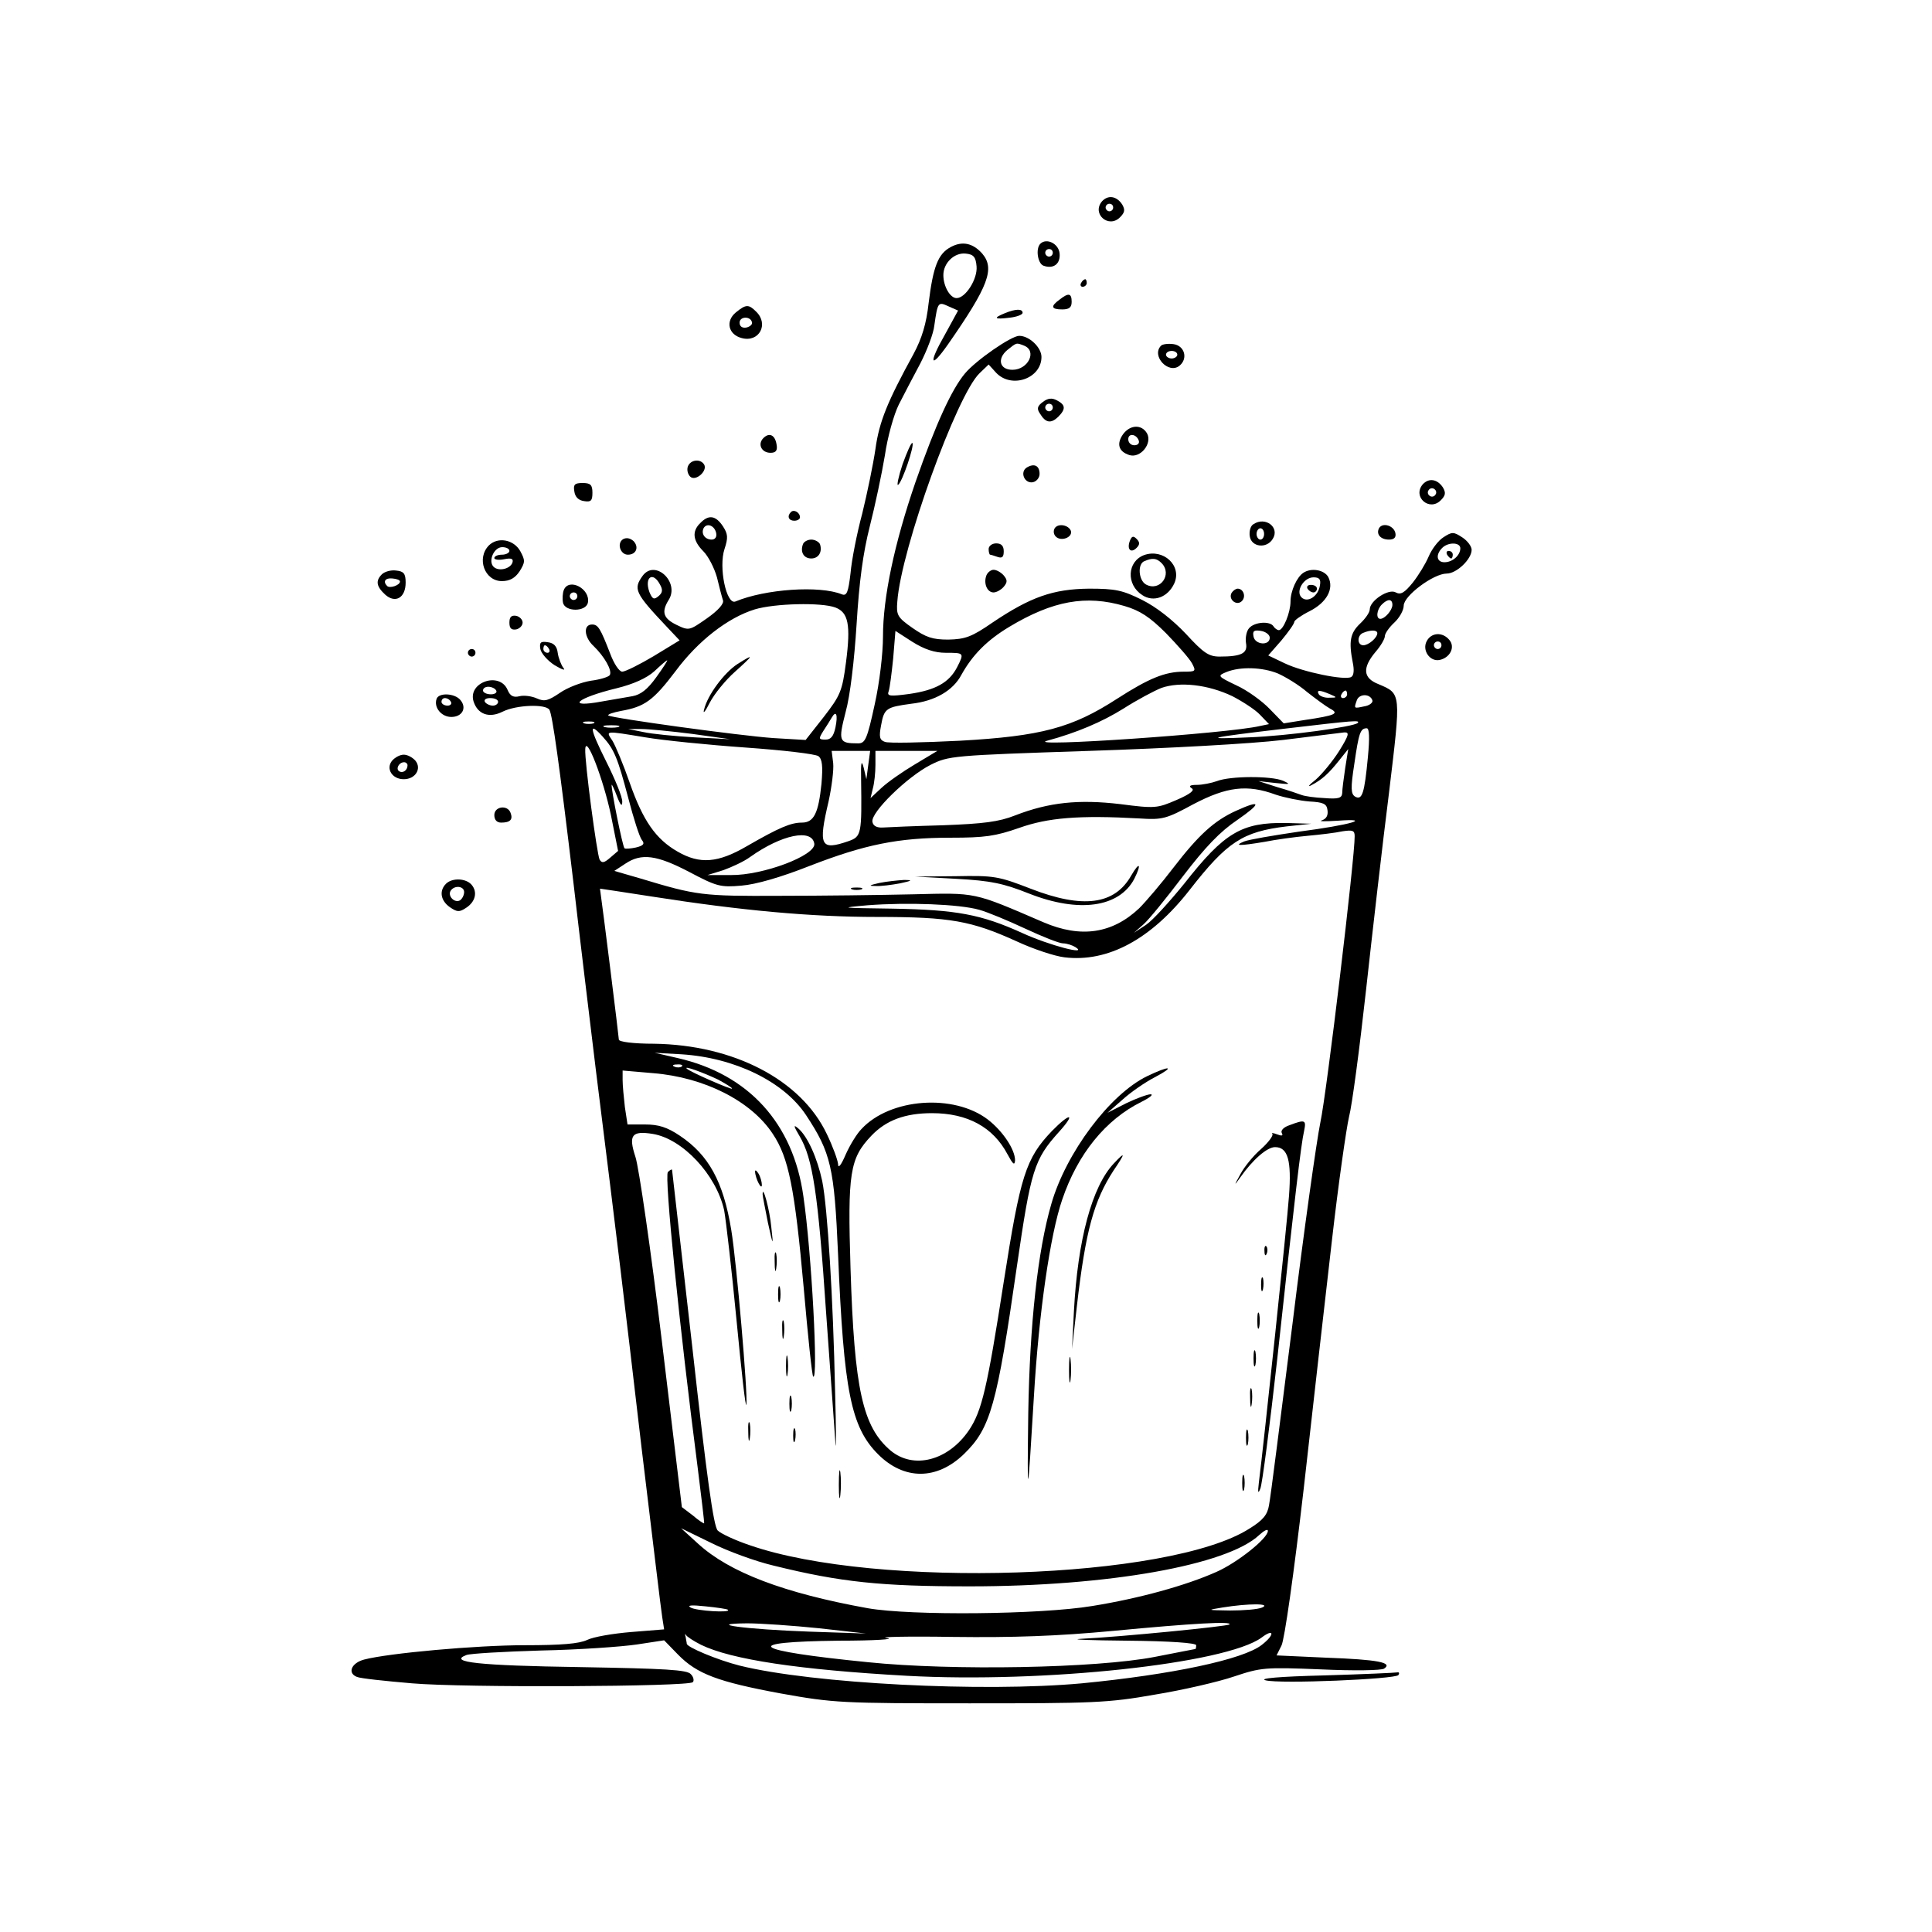 <?xml version="1.0" standalone="no"?>
<!DOCTYPE svg PUBLIC "-//W3C//DTD SVG 20010904//EN"
 "http://www.w3.org/TR/2001/REC-SVG-20010904/DTD/svg10.dtd">
<svg version="1.0" xmlns="http://www.w3.org/2000/svg"
 width="512pt" height="512pt" viewBox="0 0 512 512"
 preserveAspectRatio="xMidYMid meet">
<g transform="translate(0,512) scale(0.1,-0.1)"
fill="#000" stroke="none">
<path d="M2920 4586 c-27 -33 18 -72 48 -42 13 13 14 20 6 34 -15 23 -38 26
-54 8z m30 -16 c0 -5 -4 -10 -10 -10 -5 0 -10 5 -10 10 0 6 5 10 10 10 6 0 10
-4 10 -10z"/>
<path d="M2519 4465 c-33 -18 -46 -51 -58 -148 -6 -55 -18 -94 -40 -135 -69
-126 -91 -179 -101 -252 -6 -41 -22 -118 -35 -171 -14 -52 -28 -123 -31 -158
-6 -51 -10 -61 -23 -56 -59 24 -203 14 -282 -19 -24 -10 -45 91 -29 139 10 30
9 40 -4 60 -19 29 -38 32 -60 9 -23 -22 -20 -47 8 -75 13 -13 29 -44 36 -69 6
-25 13 -52 16 -61 3 -9 -13 -27 -43 -48 -46 -32 -47 -33 -80 -17 -35 17 -41
34 -21 66 30 47 -36 109 -69 64 -25 -35 -21 -45 64 -135 l34 -36 -69 -42 c-37
-22 -75 -41 -83 -41 -8 0 -22 21 -32 48 -26 67 -32 77 -48 77 -24 0 -21 -34 4
-57 29 -28 50 -65 43 -77 -3 -5 -26 -12 -50 -15 -25 -4 -62 -18 -82 -32 -31
-21 -41 -24 -61 -15 -13 6 -34 9 -46 6 -16 -4 -25 0 -32 17 -21 49 -106 20
-90 -31 11 -34 41 -45 77 -27 36 18 114 21 124 5 8 -14 26 -142 64 -461 16
-139 43 -361 59 -493 61 -489 73 -589 121 -1000 28 -231 52 -434 55 -451 l5
-32 -87 -7 c-49 -4 -101 -13 -117 -21 -21 -10 -68 -14 -165 -14 -129 0 -361
-21 -426 -38 -34 -9 -45 -36 -19 -46 9 -4 75 -11 146 -17 138 -12 731 -9 744
3 4 4 2 14 -5 21 -9 12 -68 15 -294 19 -267 4 -351 13 -301 32 10 4 99 9 198
12 100 2 214 10 254 16 l72 11 37 -38 c50 -51 105 -72 273 -103 139 -25 161
-26 500 -26 326 0 366 1 490 23 74 12 169 34 210 48 72 24 82 25 230 19 87 -4
161 -3 168 2 24 16 -16 24 -154 29 l-131 6 13 26 c8 15 33 191 59 416 24 215
58 512 75 660 17 149 38 295 45 325 8 30 28 181 45 335 17 154 44 390 61 524
32 267 33 262 -28 288 -41 16 -43 43 -8 85 14 16 25 35 25 42 0 7 11 23 25 36
14 13 25 33 25 45 0 26 79 85 114 85 26 0 66 38 66 63 0 9 -11 24 -25 33 -23
15 -27 15 -50 0 -14 -9 -31 -32 -39 -51 -8 -19 -27 -50 -42 -69 -22 -27 -32
-33 -45 -26 -19 11 -69 -22 -69 -45 0 -8 -12 -25 -26 -38 -26 -25 -30 -47 -19
-103 4 -19 3 -34 -4 -38 -16 -10 -128 13 -176 36 l-44 21 35 40 c19 23 34 44
34 49 0 4 18 17 40 28 46 23 66 60 50 91 -11 19 -45 25 -66 11 -17 -11 -34
-48 -34 -76 0 -29 -19 -76 -31 -76 -4 0 -11 5 -14 10 -9 15 -51 12 -65 -5 -7
-8 -10 -26 -8 -39 5 -27 -11 -36 -70 -36 -29 0 -43 10 -89 60 -35 37 -78 71
-116 90 -52 26 -71 30 -141 30 -95 -1 -155 -22 -256 -90 -55 -38 -72 -44 -117
-45 -42 0 -59 6 -95 31 -40 28 -43 34 -40 70 10 139 158 548 218 605 l24 23
20 -22 c41 -43 120 -15 120 42 0 25 -32 56 -59 56 -21 0 -115 -65 -144 -100
-35 -42 -77 -133 -131 -288 -56 -163 -86 -305 -86 -409 0 -44 -9 -122 -22
-180 -20 -92 -25 -103 -44 -103 -51 0 -53 5 -33 83 12 43 23 137 29 232 7 114
17 189 35 260 14 55 32 140 40 188 7 49 24 109 37 135 13 26 39 75 57 109 18
35 35 80 37 100 9 63 10 64 38 51 l25 -11 -35 -64 c-44 -77 -39 -93 8 -26 108
155 125 201 91 241 -25 28 -53 34 -84 17z m69 -51 c3 -33 -29 -84 -53 -84 -17
0 -35 31 -35 61 0 32 29 60 59 57 21 -2 27 -9 29 -34z m126 -210 c35 -14 11
-64 -31 -64 -34 0 -41 29 -14 52 26 21 24 20 45 12z m-816 -497 c2 -10 -3 -17
-12 -17 -18 0 -29 16 -21 31 9 14 29 6 33 -14z m1972 -40 c0 -19 -21 -37 -42
-37 -21 0 -24 20 -6 38 16 16 48 15 48 -1z m-2121 -96 c8 -14 7 -22 -4 -31
-12 -10 -16 -8 -24 11 -14 39 9 56 28 20z m1749 -2 c-4 -29 -33 -48 -49 -32
-16 16 6 53 32 53 15 0 20 -5 17 -21z m-518 -55 c41 -12 67 -29 110 -72 31
-32 62 -67 69 -80 11 -21 10 -22 -22 -22 -50 0 -93 -18 -177 -72 -119 -77
-201 -99 -416 -111 -100 -5 -190 -7 -199 -3 -14 5 -16 13 -10 44 8 45 14 48
80 57 63 7 111 35 133 77 29 52 67 91 127 127 115 69 203 85 305 55z m710 3
c0 -14 -20 -37 -32 -37 -12 0 -10 24 4 38 16 16 28 15 28 -1z m-1476 -7 c34
-13 41 -45 28 -145 -10 -77 -15 -88 -59 -145 l-48 -61 -85 5 c-88 6 -430 53
-438 60 -2 3 13 8 34 12 62 11 85 27 144 105 60 81 139 142 210 164 53 16 177
19 214 5z m293 -120 c48 0 49 0 29 -39 -21 -40 -57 -60 -126 -70 -52 -7 -60
-6 -55 7 3 8 8 48 12 87 l6 73 45 -29 c32 -20 59 -29 89 -29z m858 40 c0 -22
-39 -19 -43 3 -3 15 1 18 20 15 12 -2 23 -10 23 -18z m285 12 c0 -12 -23 -32
-37 -32 -17 0 -17 27 0 33 19 8 37 8 37 -1z m-1911 -117 c-23 -32 -41 -46 -63
-50 -17 -3 -53 -9 -81 -14 -97 -18 -68 9 39 35 45 11 80 27 100 45 17 16 32
29 34 29 2 0 -11 -20 -29 -45z m1648 10 c20 -9 55 -30 77 -49 23 -18 50 -38
61 -44 25 -13 14 -18 -67 -30 l-56 -9 -37 38 c-20 21 -60 50 -89 63 -50 24
-50 25 -26 35 37 15 96 13 137 -4z m-121 -60 c27 -14 61 -36 73 -49 l24 -25
-24 -5 c-85 -20 -629 -57 -564 -39 78 21 146 50 202 85 36 23 81 47 101 55 49
17 123 9 188 -22z m-1951 15 c3 -5 -3 -10 -14 -10 -12 0 -21 5 -21 10 0 6 6
10 14 10 8 0 18 -4 21 -10z m2210 -10 c19 -8 19 -9 -2 -9 -12 -1 -25 4 -28 9
-7 12 2 12 30 0z m45 0 c0 -5 -5 -10 -11 -10 -5 0 -7 5 -4 10 3 6 8 10 11 10
2 0 4 -4 4 -10z m67 -16 c2 -6 -8 -14 -22 -16 -28 -6 -27 -6 -19 17 7 17 35
17 41 -1z m-2317 -4 c0 -5 -6 -10 -14 -10 -8 0 -18 5 -21 10 -3 6 3 10 14 10
12 0 21 -4 21 -10z m894 -68 c-5 -23 -12 -32 -26 -32 -19 0 -19 2 -6 23 8 12
18 28 22 35 12 21 17 8 10 -26z m-641 11 c-7 -2 -19 -2 -25 0 -7 3 -2 5 12 5
14 0 19 -2 13 -5z m2025 1 c-11 -10 -183 -34 -287 -38 -132 -6 -110 -1 94 23
187 22 200 23 193 15z m-1960 -11 c-10 -2 -26 -2 -35 0 -10 3 -2 5 17 5 19 0
27 -2 18 -5z m-41 -25 c31 -34 40 -57 68 -163 14 -54 30 -104 36 -111 8 -10 5
-15 -16 -20 -14 -3 -28 -4 -30 -2 -5 4 -36 158 -34 168 0 3 7 -11 14 -30 9
-24 14 -29 14 -15 1 12 -19 60 -43 108 -44 88 -46 106 -9 65z m238 7 l100 -14
-95 5 c-52 3 -113 9 -135 14 l-40 8 35 0 c19 0 80 -6 135 -13z m1790 -62 c-9
-95 -15 -115 -34 -104 -11 7 -12 22 -2 86 12 83 16 95 33 95 7 0 8 -25 3 -77z
m-1915 53 c47 -8 166 -20 265 -27 99 -7 186 -17 194 -23 10 -8 12 -26 8 -73
-8 -78 -20 -103 -52 -103 -29 0 -60 -13 -145 -62 -77 -45 -125 -49 -184 -15
-58 33 -92 82 -127 182 -17 49 -38 99 -46 112 -18 27 -22 27 87 9z m1839 -36
c-17 -27 -45 -61 -62 -76 -18 -14 -23 -21 -12 -15 29 15 47 32 74 66 l24 30
-8 -50 c-4 -27 -8 -57 -8 -67 -1 -13 -10 -16 -47 -13 -25 1 -52 5 -60 8 -8 3
-37 13 -65 21 l-50 16 45 -5 c39 -4 42 -4 20 6 -31 13 -139 13 -175 -1 -14 -5
-38 -10 -53 -10 -18 0 -23 -3 -14 -9 9 -5 -3 -15 -40 -31 -51 -22 -57 -23
-149 -11 -110 13 -189 5 -279 -30 -43 -17 -84 -22 -190 -26 -74 -2 -146 -5
-160 -6 -16 -1 -26 4 -28 15 -5 25 93 120 154 151 48 24 56 25 419 37 213 7
431 19 515 29 80 10 153 19 162 20 15 1 13 -7 -13 -49z m-1930 -170 l19 -95
-21 -18 c-16 -14 -22 -15 -28 -5 -7 14 -40 260 -38 293 2 40 48 -80 68 -175z
m682 133 l-5 -38 -7 30 c-6 23 -8 15 -7 -30 2 -145 1 -152 -33 -164 -75 -26
-81 -13 -53 106 8 37 14 83 12 101 l-4 32 51 0 51 0 -5 -37z m123 1 c-32 -19
-72 -47 -88 -62 l-29 -27 6 25 c4 14 7 42 7 63 l0 37 82 0 82 0 -60 -36z m957
-80 c24 -8 64 -16 89 -18 37 -2 46 -6 48 -23 2 -14 -3 -23 -15 -27 -10 -3 9
-3 42 -1 95 7 35 -11 -103 -29 -68 -10 -133 -21 -145 -26 -29 -12 -12 -12 54
-1 30 6 81 13 114 16 33 3 75 8 93 12 27 4 32 2 32 -13 1 -52 -74 -681 -91
-759 -10 -49 -44 -290 -74 -535 -31 -245 -58 -460 -62 -479 -4 -25 -16 -40
-52 -62 -211 -135 -990 -160 -1324 -44 -39 13 -77 31 -85 39 -11 11 -29 141
-67 483 -29 257 -54 470 -54 473 -1 2 -6 -1 -11 -6 -10 -10 31 -414 79 -784
10 -80 18 -146 17 -147 -1 -1 -15 8 -30 21 l-29 22 -53 440 c-29 241 -61 461
-70 488 -19 58 -10 70 46 61 79 -13 168 -108 189 -202 5 -27 20 -158 33 -293
13 -135 24 -235 26 -222 4 30 -26 377 -40 462 -21 129 -60 199 -136 250 -34
23 -57 30 -92 30 l-47 0 -7 46 c-3 26 -6 58 -6 72 l0 25 81 -7 c136 -11 260
-74 317 -161 42 -63 58 -142 82 -409 11 -126 22 -232 25 -234 14 -14 -4 328
-26 478 -27 193 -145 323 -333 366 l-61 14 71 -4 c141 -9 271 -72 330 -161 66
-100 75 -138 85 -370 15 -361 34 -457 106 -529 69 -69 156 -69 228 1 70 68 87
129 140 498 37 254 45 282 112 356 45 50 29 51 -19 2 -70 -73 -84 -119 -128
-400 -44 -283 -58 -342 -92 -393 -55 -81 -147 -105 -208 -54 -74 63 -96 162
-106 482 -8 254 -2 292 55 352 39 41 89 60 161 60 94 0 162 -37 200 -109 14
-26 19 -31 20 -16 0 29 -33 78 -72 108 -90 69 -259 57 -335 -25 -12 -12 -31
-43 -42 -68 -12 -28 -20 -38 -20 -25 -1 11 -14 47 -30 80 -68 143 -246 236
-458 239 -54 0 -93 5 -93 11 0 7 -42 345 -50 400 0 0 62 -9 138 -21 236 -37
421 -54 597 -54 193 0 249 -10 370 -65 43 -20 100 -39 126 -42 115 -14 230 48
332 179 99 127 140 154 257 168 l65 7 -66 2 c-118 2 -164 -25 -270 -160 -39
-48 -84 -98 -102 -110 l-32 -21 25 22 c14 12 61 70 105 128 59 77 98 118 144
149 65 45 64 55 -4 24 -57 -26 -98 -63 -165 -150 -32 -42 -73 -90 -91 -108
-71 -67 -154 -80 -254 -37 -188 81 -176 78 -345 74 -85 -2 -245 -4 -355 -4
-204 -1 -219 1 -368 46 l-69 20 29 19 c43 29 84 23 170 -22 72 -38 82 -41 138
-36 38 3 104 22 180 52 147 57 235 75 374 75 91 0 119 4 182 26 76 27 158 34
319 25 61 -4 71 -1 143 38 88 46 142 53 218 25z m-1223 -130 c4 -31 -136 -84
-221 -83 l-62 0 42 13 c22 8 55 23 71 35 83 59 164 76 170 35z m437 -175 c22
-6 77 -29 122 -50 45 -21 90 -39 100 -39 10 0 25 -5 33 -10 36 -23 -70 5 -140
37 -110 50 -175 62 -345 65 -139 2 -144 2 -65 9 105 8 242 3 295 -12z m-788
-415 c-3 -3 -12 -4 -19 -1 -8 3 -5 6 6 6 11 1 17 -2 13 -5z m96 -35 c20 -11
37 -21 37 -24 0 -4 -111 44 -120 53 -9 9 45 -11 83 -29z m147 -1288 c178 -44
285 -55 520 -55 366 0 682 56 767 136 13 12 23 17 23 11 0 -20 -82 -85 -137
-109 -81 -36 -204 -70 -328 -90 -138 -23 -481 -26 -595 -6 -222 40 -367 95
-450 171 l-45 41 80 -39 c44 -22 118 -49 165 -60z m-121 -117 c10 -9 -85 -3
-99 6 -10 6 3 7 40 3 30 -3 57 -7 59 -9z m1416 6 c-11 -5 -49 -8 -85 -8 -62 1
-63 1 -20 8 68 11 130 11 105 0z m-1175 -55 l125 -14 -150 5 c-168 6 -282 21
-165 22 36 0 121 -6 190 -13z m1088 10 c-5 -5 -289 -33 -393 -38 -33 -2 22 -4
123 -5 113 -1 182 -6 182 -12 0 -5 -1 -10 -2 -10 -2 0 -50 -10 -108 -21 -155
-30 -536 -37 -760 -14 -311 31 -342 54 -77 57 95 0 152 4 127 7 -25 3 54 5
175 3 160 -2 276 2 425 16 210 20 317 26 308 17z m-1400 -54 c80 -39 259 -66
545 -82 363 -20 845 32 940 101 34 26 36 8 1 -19 -49 -39 -240 -79 -477 -102
-262 -24 -713 -1 -907 47 -59 15 -140 49 -140 58 0 3 -2 10 -3 18 -2 7 -2 10
1 5 2 -4 20 -16 40 -26z"/>
<path d="M3835 3650 c3 -5 8 -10 11 -10 2 0 4 5 4 10 0 6 -5 10 -11 10 -5 0
-7 -4 -4 -10z"/>
<path d="M3465 3560 c3 -5 10 -10 16 -10 5 0 9 5 9 10 0 6 -7 10 -16 10 -8 0
-12 -4 -9 -10z"/>
<path d="M1954 3360 c-35 -23 -79 -82 -88 -120 -4 -14 3 -6 15 18 12 23 42 60
67 82 50 45 52 49 6 20z"/>
<path d="M2998 2800 c-44 -78 -128 -89 -267 -35 -85 33 -97 35 -198 33 l-108
-1 110 -6 c91 -5 124 -12 192 -39 132 -52 239 -37 279 39 20 40 14 47 -8 9z"/>
<path d="M2330 2780 c-27 -6 -29 -8 -10 -8 14 -1 43 3 65 7 33 7 35 9 10 9
-16 -1 -46 -4 -65 -8z"/>
<path d="M2258 2763 c6 -2 18 -2 25 0 6 3 1 5 -13 5 -14 0 -19 -2 -12 -5z"/>
<path d="M3040 2268 c-99 -48 -215 -203 -254 -339 -36 -124 -57 -318 -61 -554
-3 -241 -2 -238 15 45 13 220 43 428 75 521 41 121 115 212 210 259 22 11 33
20 24 20 -8 0 -38 -11 -65 -24 l-49 -25 40 35 c22 20 60 46 85 59 57 30 40 32
-20 3z"/>
<path d="M3417 2138 c-15 -5 -24 -14 -20 -21 4 -7 0 -8 -13 -3 -10 4 -16 4
-12 1 3 -4 -10 -22 -30 -40 -21 -18 -45 -48 -55 -67 -17 -31 -17 -32 0 -8 33
47 71 80 92 80 34 0 44 -35 37 -129 -5 -73 -66 -650 -80 -761 -3 -26 -2 -30 4
-15 5 11 25 166 45 345 46 425 63 569 71 603 6 29 3 31 -39 15z"/>
<path d="M2119 2109 c35 -59 49 -153 70 -464 12 -165 23 -322 25 -350 2 -27 2
36 -1 140 -5 243 -20 485 -34 555 -13 61 -39 119 -64 140 -13 11 -12 6 4 -21z"/>
<path d="M2952 2037 c-58 -61 -96 -202 -106 -392 l-5 -100 13 115 c23 199 45
278 97 358 32 47 32 52 1 19z"/>
<path d="M2001 2015 c1 -19 18 -51 18 -35 0 8 -4 22 -9 30 -5 8 -9 11 -9 5z"/>
<path d="M2021 1955 c0 -5 7 -39 14 -75 14 -64 15 -64 9 -12 -4 45 -23 115
-23 87z"/>
<path d="M3351 1804 c0 -11 3 -14 6 -6 3 7 2 16 -1 19 -3 4 -6 -2 -5 -13z"/>
<path d="M2053 1775 c0 -22 2 -30 4 -17 2 12 2 30 0 40 -3 9 -5 -1 -4 -23z"/>
<path d="M3342 1715 c0 -16 2 -22 5 -12 2 9 2 23 0 30 -3 6 -5 -1 -5 -18z"/>
<path d="M2062 1690 c0 -19 2 -27 5 -17 2 9 2 25 0 35 -3 9 -5 1 -5 -18z"/>
<path d="M3332 1620 c0 -19 2 -27 5 -17 2 9 2 25 0 35 -3 9 -5 1 -5 -18z"/>
<path d="M2073 1595 c0 -22 2 -30 4 -17 2 12 2 30 0 40 -3 9 -5 -1 -4 -23z"/>
<path d="M3322 1520 c0 -19 2 -27 5 -17 2 9 2 25 0 35 -3 9 -5 1 -5 -18z"/>
<path d="M2083 1500 c0 -25 2 -35 4 -22 2 12 2 32 0 45 -2 12 -4 2 -4 -23z"/>
<path d="M2833 1490 c0 -30 2 -43 4 -27 2 15 2 39 0 55 -2 15 -4 2 -4 -28z"/>
<path d="M3313 1415 c0 -22 2 -30 4 -17 2 12 2 30 0 40 -3 9 -5 -1 -4 -23z"/>
<path d="M2092 1400 c0 -19 2 -27 5 -17 2 9 2 25 0 35 -3 9 -5 1 -5 -18z"/>
<path d="M1983 1325 c0 -22 2 -30 4 -17 2 12 2 30 0 40 -3 9 -5 -1 -4 -23z"/>
<path d="M2102 1315 c0 -16 2 -22 5 -12 2 9 2 23 0 30 -3 6 -5 -1 -5 -18z"/>
<path d="M3302 1310 c0 -19 2 -27 5 -17 2 9 2 25 0 35 -3 9 -5 1 -5 -18z"/>
<path d="M2223 1185 c0 -33 2 -45 4 -27 2 18 2 45 0 60 -2 15 -4 0 -4 -33z"/>
<path d="M3292 1190 c0 -19 2 -27 5 -17 2 9 2 25 0 35 -3 9 -5 1 -5 -18z"/>
<path d="M2757 4474 c-13 -13 -7 -52 8 -58 27 -10 46 5 43 33 -3 26 -35 41
-51 25z m33 -24 c0 -5 -4 -10 -10 -10 -5 0 -10 5 -10 10 0 6 5 10 10 10 6 0
10 -4 10 -10z"/>
<path d="M2865 4370 c-3 -5 -1 -10 4 -10 6 0 11 5 11 10 0 6 -2 10 -4 10 -3 0
-8 -4 -11 -10z"/>
<path d="M2808 4326 c-25 -18 -22 -26 7 -26 18 0 25 5 25 20 0 23 -8 25 -32 6z"/>
<path d="M1950 4292 c-28 -23 -20 -59 16 -68 46 -12 72 37 38 70 -20 20 -27
20 -54 -2z m43 -27 c1 -5 -6 -11 -15 -13 -11 -2 -18 3 -18 13 0 17 30 18 33 0z"/>
<path d="M2663 4290 c-32 -13 -28 -17 12 -12 19 2 35 8 35 13 0 11 -18 11 -47
-1z"/>
<path d="M3077 4204 c-27 -27 20 -77 49 -53 23 19 13 53 -16 57 -14 2 -29 0
-33 -4z m43 -24 c0 -5 -7 -10 -15 -10 -8 0 -15 5 -15 10 0 6 7 10 15 10 8 0
15 -4 15 -10z"/>
<path d="M2764 4055 c-15 -11 -17 -18 -8 -31 15 -25 29 -27 48 -9 21 21 20 32
-3 44 -13 7 -24 6 -37 -4z m26 -15 c0 -5 -4 -10 -10 -10 -5 0 -10 5 -10 10 0
6 5 10 10 10 6 0 10 -4 10 -10z"/>
<path d="M2976 3969 c-18 -26 -11 -46 17 -55 29 -9 61 30 47 57 -14 25 -45 24
-64 -2z m42 -17 c2 -7 -3 -12 -12 -12 -9 0 -16 7 -16 16 0 17 22 14 28 -4z"/>
<path d="M2023 3959 c-16 -16 -5 -39 19 -39 14 0 19 6 16 22 -4 25 -19 33 -35
17z"/>
<path d="M2392 3890 c-11 -33 -16 -58 -12 -55 11 7 44 105 38 111 -3 2 -14
-23 -26 -56z"/>
<path d="M1823 3884 c-3 -8 -1 -20 6 -27 14 -14 47 15 37 32 -10 16 -36 13
-43 -5z"/>
<path d="M2721 3881 c-19 -12 -6 -43 16 -39 10 2 18 12 18 22 0 22 -14 29 -34
17z"/>
<path d="M3770 3836 c-27 -33 18 -72 48 -42 13 13 14 20 6 34 -15 23 -38 26
-54 8z m34 -27 c-3 -5 -10 -7 -15 -3 -5 3 -7 10 -3 15 3 5 10 7 15 3 5 -3 7
-10 3 -15z"/>
<path d="M1522 3818 c2 -15 11 -24 26 -26 18 -3 22 1 22 22 0 21 -5 26 -26 26
-21 0 -25 -4 -22 -22z"/>
<path d="M2096 3763 c-11 -11 -6 -23 9 -23 8 0 15 4 15 9 0 13 -16 22 -24 14z"/>
<path d="M3322 3731 c-8 -4 -12 -19 -10 -32 4 -29 45 -34 61 -7 19 30 -19 60
-51 39z m28 -26 c0 -8 -4 -15 -10 -15 -5 0 -10 7 -10 15 0 8 5 15 10 15 6 0
10 -7 10 -15z"/>
<path d="M2795 3720 c-4 -7 -3 -16 3 -22 14 -14 45 -2 40 15 -6 16 -34 21 -43
7z"/>
<path d="M3655 3721 c-9 -16 3 -31 26 -31 14 0 19 6 17 17 -4 20 -33 29 -43
14z"/>
<path d="M1651 3691 c-17 -11 -7 -41 13 -41 22 0 30 20 15 36 -9 8 -19 10 -28
5z"/>
<path d="M2994 3686 c-8 -22 3 -33 18 -18 9 9 9 15 0 24 -9 9 -13 7 -18 -6z"/>
<path d="M1296 3675 c-34 -34 -12 -95 34 -95 21 0 35 8 47 26 15 24 15 29 2
53 -17 31 -59 39 -83 16z m54 -15 c0 -5 -9 -10 -20 -10 -11 0 -20 -4 -20 -9 0
-4 12 -6 26 -3 20 4 25 1 22 -9 -6 -17 -37 -24 -50 -11 -15 15 1 52 23 52 10
0 19 -4 19 -10z"/>
<path d="M2128 3678 c-8 -21 2 -38 22 -38 19 0 30 17 23 38 -3 6 -13 12 -23
12 -10 0 -20 -6 -22 -12z"/>
<path d="M2620 3665 c0 -8 2 -15 4 -15 2 0 11 -3 20 -6 12 -4 16 0 16 15 0 14
-6 21 -20 21 -11 0 -20 -7 -20 -15z"/>
<path d="M3032 3649 c-45 -17 -48 -78 -5 -106 30 -20 68 -6 85 31 21 47 -29
93 -80 75z m46 -21 c30 -30 -4 -77 -41 -57 -20 11 -23 55 -4 62 21 9 32 8 45
-5z"/>
<path d="M1012 3598 c-17 -17 -15 -32 9 -54 27 -24 54 -8 54 32 0 24 -5 30
-25 32 -14 2 -31 -3 -38 -10z m48 -19 c0 -10 -27 -19 -34 -12 -12 12 -5 22 14
20 11 -1 20 -4 20 -8z"/>
<path d="M2614 3595 c-8 -21 2 -45 19 -45 8 0 20 7 27 15 10 12 10 18 0 30 -7
8 -19 15 -27 15 -7 0 -16 -7 -19 -15z"/>
<path d="M1494 3556 c-3 -8 -4 -23 -2 -33 5 -25 61 -25 66 0 7 37 -51 67 -64
33z m36 -16 c0 -5 -4 -10 -10 -10 -5 0 -10 5 -10 10 0 6 5 10 10 10 6 0 10 -4
10 -10z"/>
<path d="M3264 3549 c-10 -17 13 -36 27 -22 12 12 4 33 -11 33 -5 0 -12 -5
-16 -11z"/>
<path d="M1350 3470 c0 -15 5 -20 18 -18 9 2 17 10 17 18 0 8 -8 16 -17 18
-13 2 -18 -3 -18 -18z"/>
<path d="M3781 3421 c-13 -24 8 -55 34 -50 28 6 42 34 26 53 -18 22 -48 20
-60 -3z m39 -11 c0 -5 -4 -10 -10 -10 -5 0 -10 5 -10 10 0 6 5 10 10 10 6 0
10 -4 10 -10z"/>
<path d="M1432 3400 c2 -11 19 -31 38 -43 20 -12 30 -15 23 -7 -6 8 -13 26
-15 40 -2 17 -10 26 -26 28 -19 3 -23 0 -20 -18z m23 0 c3 -5 1 -10 -4 -10 -6
0 -11 5 -11 10 0 6 2 10 4 10 3 0 8 -4 11 -10z"/>
<path d="M1240 3390 c0 -5 5 -10 10 -10 6 0 10 5 10 10 0 6 -4 10 -10 10 -5 0
-10 -4 -10 -10z"/>
<path d="M1157 3268 c-8 -23 13 -48 39 -48 29 0 42 24 24 45 -15 18 -57 20
-63 3z m38 -8 c3 -5 -1 -10 -9 -10 -9 0 -16 5 -16 10 0 6 4 10 9 10 6 0 13 -4
16 -10z"/>
<path d="M1039 3104 c-17 -21 0 -49 31 -49 31 0 48 28 31 49 -8 9 -21 16 -31
16 -10 0 -23 -7 -31 -16z m41 -12 c0 -13 -12 -22 -22 -16 -10 6 -1 24 13 24 5
0 9 -4 9 -8z"/>
<path d="M1310 2960 c0 -13 7 -20 18 -20 24 0 32 8 25 26 -8 22 -43 17 -43 -6z"/>
<path d="M1182 2778 c-19 -19 -14 -45 10 -62 19 -13 25 -14 43 -2 25 16 31 42
15 61 -15 18 -52 19 -68 3z m48 -22 c0 -8 -5 -18 -11 -22 -14 -8 -33 11 -25
25 10 16 36 13 36 -3z"/>
<path d="M3510 680 c-122 -3 -175 -8 -156 -13 37 -10 345 3 352 14 3 5 2 8 -3
7 -4 -1 -91 -5 -193 -8z"/>
</g>
</svg>